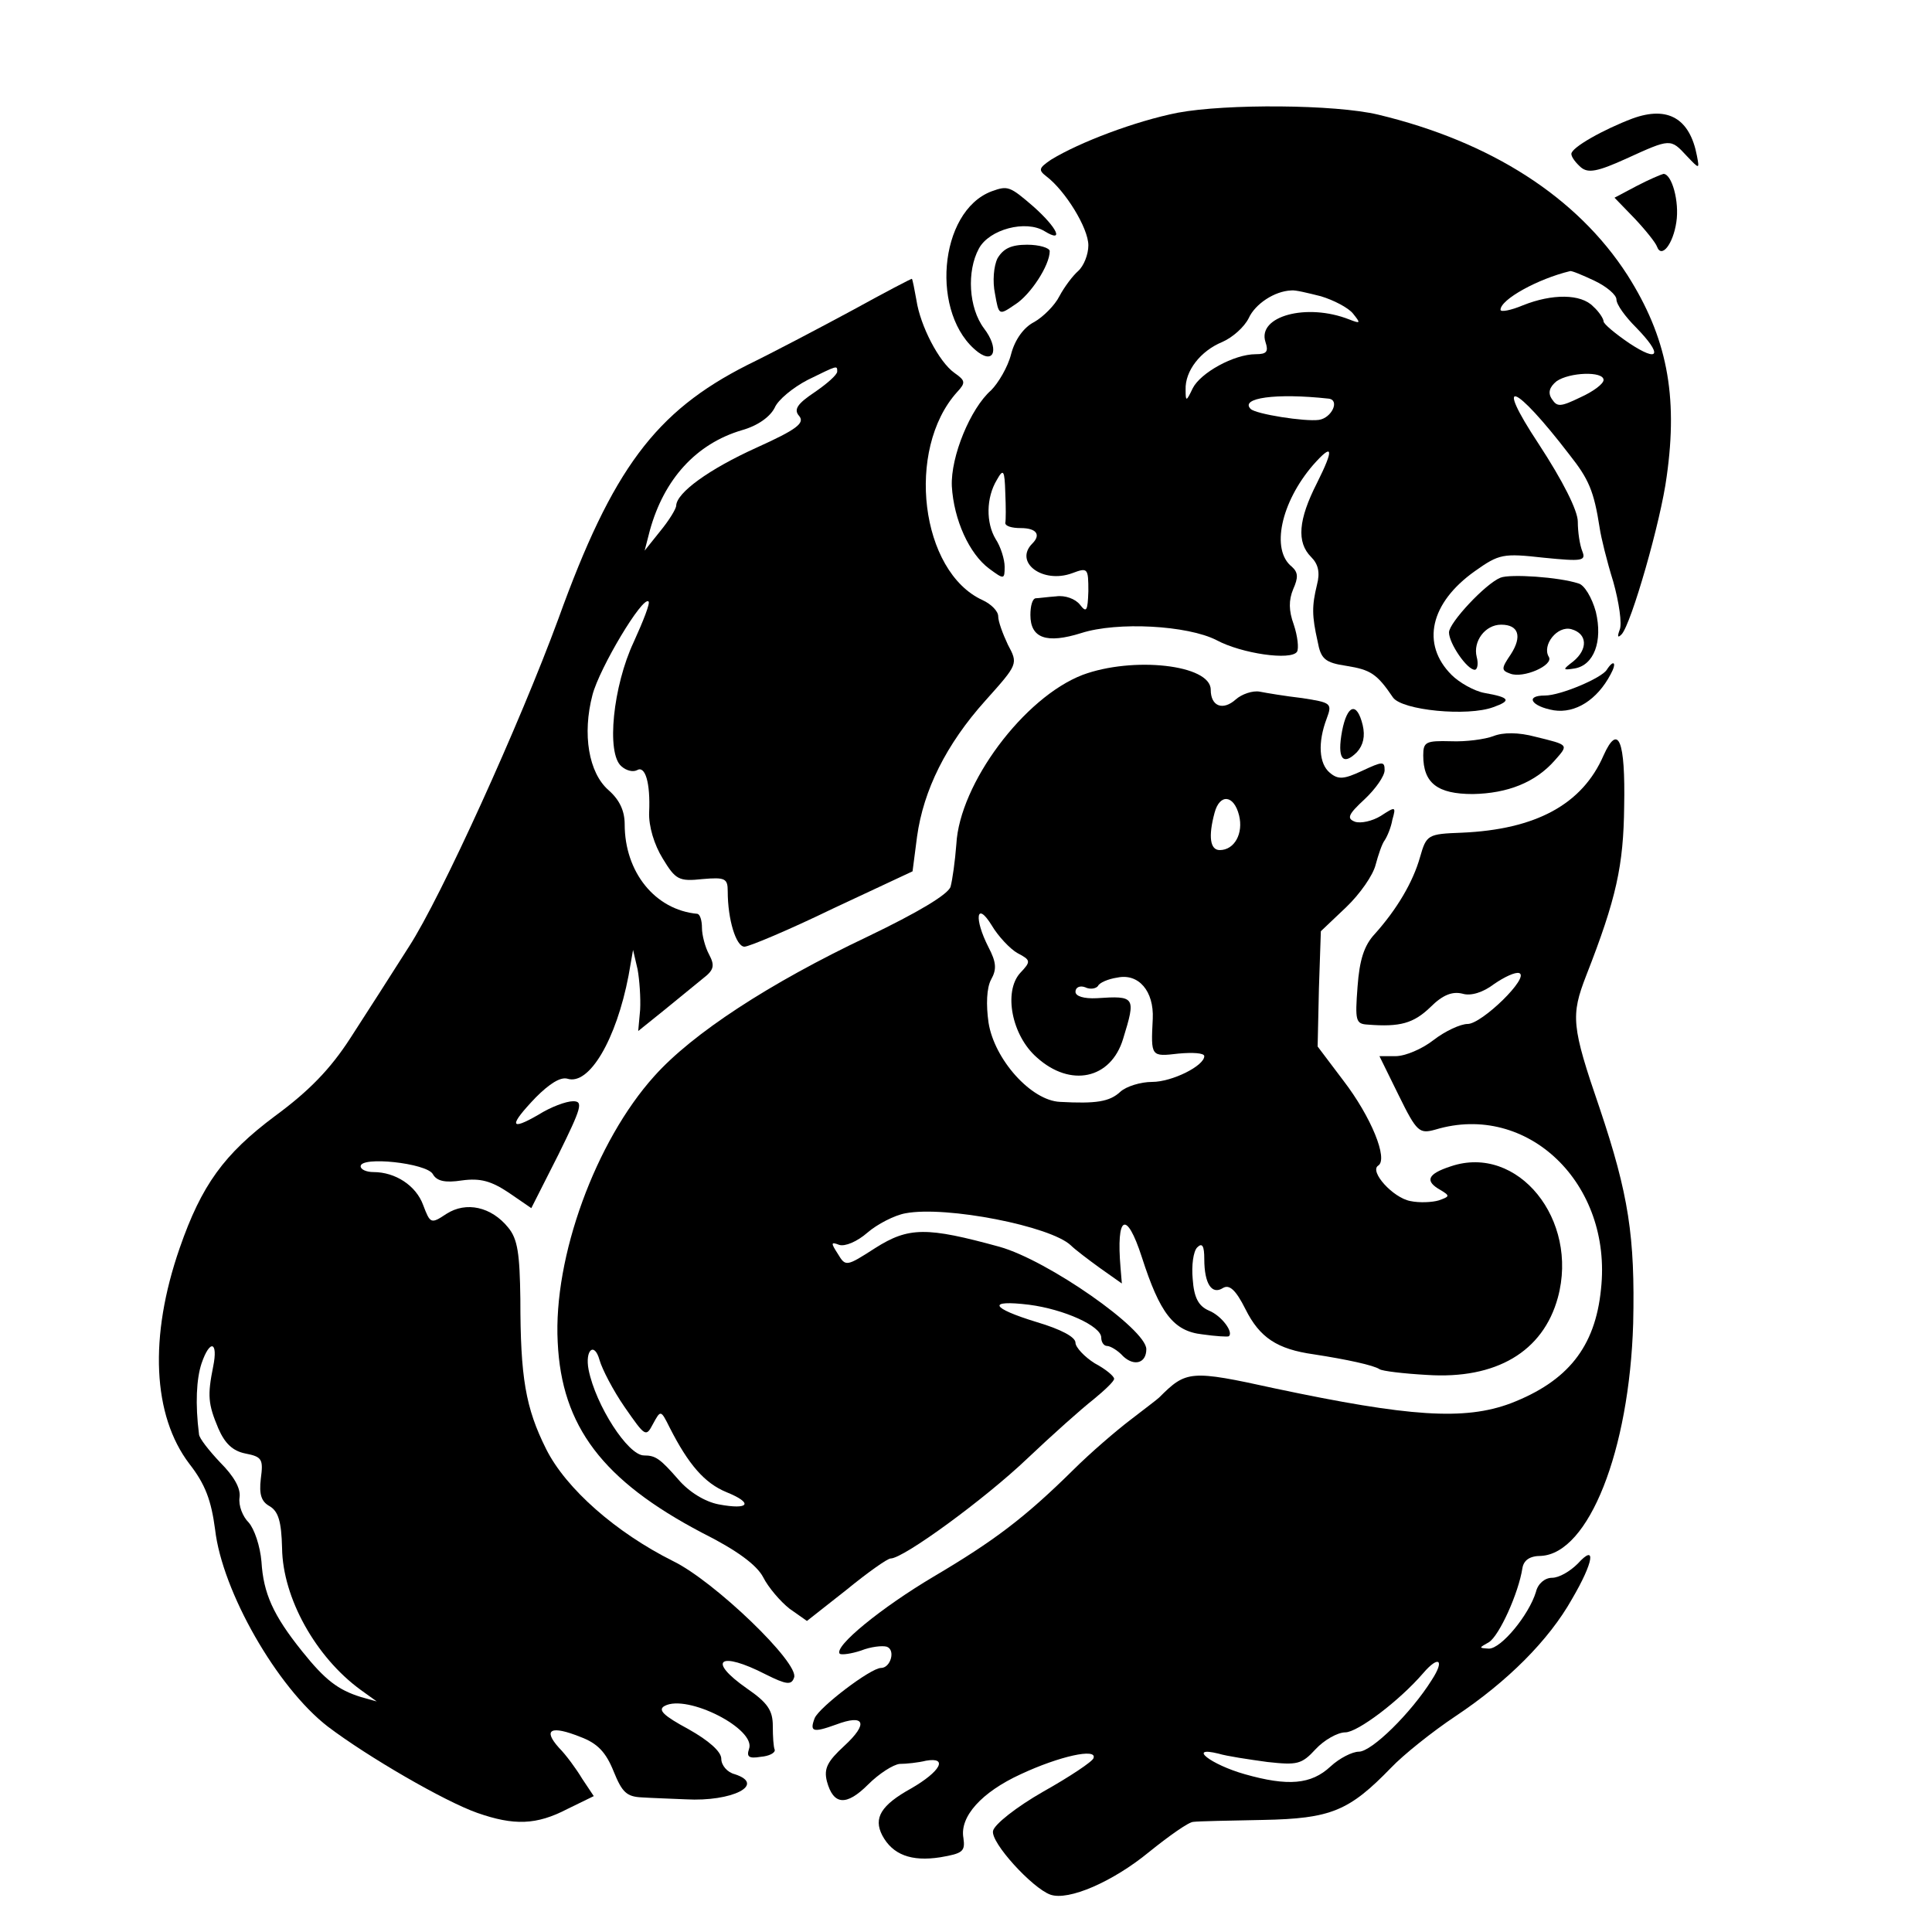 <?xml version="1.0" standalone="no"?>
<!DOCTYPE svg PUBLIC "-//W3C//DTD SVG 20010904//EN"
 "http://www.w3.org/TR/2001/REC-SVG-20010904/DTD/svg10.dtd">
<svg version="1.0" xmlns="http://www.w3.org/2000/svg"
 width="300pt" height="300pt" viewBox="0 0 300 300"
 preserveAspectRatio="xMidYMid meet">
<g transform="translate(0,300) scale(0.1,-0.1)"
fill="#000000" stroke="none">
<path d="M1829 2825 c-66 -13 -153 -46 -197 -73 -19 -13 -20 -16 -7 -26 29
-22 65 -80 65 -107 0 -14 -7 -32 -16 -40 -8 -7 -21 -24 -29 -39 -7 -14 -25
-32 -39 -40 -16 -8 -30 -27 -36 -50 -5 -20 -20 -45 -31 -56 -32 -28 -63 -103
-61 -149 3 -52 27 -105 58 -128 23 -17 24 -17 24 3 0 11 -6 31 -14 43 -15 25
-15 64 2 92 10 18 12 15 13 -20 1 -22 1 -43 0 -47 0 -5 10 -8 24 -8 24 0 32
-10 18 -24 -29 -29 16 -63 62 -46 24 9 25 8 25 -28 -1 -31 -3 -34 -13 -21 -7
9 -23 15 -37 13 -14 -1 -28 -3 -32 -3 -5 -1 -8 -12 -8 -26 0 -36 25 -45 79
-28 56 18 165 12 210 -11 39 -21 116 -32 125 -18 3 5 1 24 -5 42 -8 22 -8 38
-1 55 8 18 8 26 -2 35 -33 26 -17 100 33 158 31 35 33 26 6 -28 -29 -57 -32
-92 -9 -115 11 -11 14 -24 9 -43 -8 -33 -8 -48 1 -88 5 -27 11 -33 45 -38 37
-6 47 -12 72 -49 14 -20 116 -30 156 -15 28 10 26 15 -14 22 -16 3 -39 16 -51
28 -48 48 -33 112 36 161 38 27 44 28 107 21 60 -6 66 -5 60 10 -4 10 -7 30
-7 46 0 17 -23 63 -61 121 -70 106 -38 95 48 -17 30 -38 38 -56 47 -114 2 -14
11 -51 21 -83 9 -32 14 -66 10 -75 -4 -11 -3 -13 3 -7 15 16 61 176 70 245 18
127 0 217 -61 313 -78 121 -212 207 -387 249 -67 16 -236 17 -311 3z m647
-261 c19 -9 34 -22 34 -29 0 -8 14 -27 30 -43 42 -43 37 -56 -10 -25 -22 15
-40 30 -40 34 0 4 -7 15 -16 23 -19 20 -64 20 -109 2 -19 -8 -35 -11 -35 -7 0
16 58 48 108 60 2 1 19 -6 38 -15z m-425 -24 c20 -6 43 -18 50 -27 12 -15 12
-16 -6 -9 -66 26 -143 5 -130 -35 5 -15 2 -19 -15 -19 -34 0 -86 -29 -98 -53
-10 -21 -11 -21 -11 -2 -1 29 23 60 57 74 16 7 34 23 41 37 10 22 40 42 66 43
6 1 26 -4 46 -9z m439 -130 c0 -6 -16 -18 -36 -27 -31 -15 -36 -15 -44 -3 -7
10 -4 19 7 28 20 14 73 16 73 2z m-427 -29 c18 -2 5 -30 -15 -33 -22 -3 -98 9
-106 17 -17 17 39 25 121 16z"/>
<path d="M2535 2816 c-45 -17 -95 -45 -95 -55 0 -5 7 -14 15 -21 11 -9 25 -7
71 14 68 31 68 31 93 4 20 -21 20 -21 16 0 -11 58 -45 78 -100 58z"/>
<path d="M2541 2711 l-34 -18 31 -32 c17 -18 33 -38 35 -44 7 -19 25 4 30 38
5 32 -7 75 -20 75 -4 -1 -23 -9 -42 -19z"/>
<path d="M1540 2703 c-83 -31 -96 -193 -21 -250 26 -19 32 7 9 37 -24 32 -27
89 -8 124 16 30 73 45 102 27 31 -19 20 5 -17 38 -37 32 -40 33 -65 24z"/>
<path d="M1549 2599 c-6 -12 -8 -36 -4 -55 6 -34 6 -34 31 -17 24 15 54 61 54
83 0 5 -16 10 -35 10 -25 0 -37 -6 -46 -21z"/>
<path d="M1325 2519 c-50 -27 -124 -66 -165 -86 -142 -72 -209 -161 -293 -394
-60 -163 -182 -432 -232 -509 -26 -41 -67 -105 -91 -142 -31 -48 -64 -82 -117
-121 -79 -59 -114 -107 -148 -205 -48 -138 -42 -260 15 -335 25 -32 34 -57 40
-102 11 -96 96 -245 175 -306 62 -47 181 -116 232 -134 57 -20 92 -19 140 6
l41 20 -18 27 c-9 15 -25 37 -36 48 -26 29 -12 35 33 17 27 -10 40 -24 52 -54
13 -32 20 -39 44 -40 15 -1 46 -2 68 -3 72 -4 125 23 76 39 -12 3 -21 14 -21
24 0 11 -19 28 -51 46 -39 21 -48 30 -37 36 35 19 143 -36 131 -67 -4 -12 0
-15 18 -12 13 1 23 6 22 11 -2 4 -3 21 -3 37 0 24 -8 36 -40 58 -63 44 -43 59
29 22 32 -16 40 -17 44 -5 9 22 -124 150 -188 181 -88 44 -166 112 -197 174
-32 64 -40 111 -40 233 -1 70 -4 93 -19 111 -26 32 -65 41 -96 21 -24 -16 -25
-15 -36 14 -11 30 -43 51 -77 51 -11 0 -20 4 -20 9 0 16 102 5 112 -12 6 -11
19 -14 45 -10 29 4 46 -1 73 -19 l35 -24 42 83 c36 73 39 83 23 83 -11 0 -35
-9 -54 -21 -45 -26 -46 -17 -4 27 21 21 38 32 49 29 34 -11 76 61 95 160 l7
40 7 -30 c3 -16 5 -45 4 -63 l-3 -33 41 33 c22 18 49 40 60 49 17 13 18 20 9
37 -6 11 -11 30 -11 41 0 12 -3 21 -7 22 -66 6 -113 65 -113 139 0 21 -8 38
-25 53 -31 27 -41 87 -25 148 11 42 78 154 87 145 3 -2 -8 -30 -23 -63 -32
-68 -43 -173 -19 -193 8 -7 18 -9 24 -6 13 8 21 -20 19 -65 -1 -22 8 -51 21
-72 20 -33 25 -36 62 -32 35 3 39 1 39 -19 0 -44 13 -86 26 -86 7 0 69 26 137
59 l124 58 7 54 c10 72 45 143 106 211 51 57 51 57 35 87 -8 17 -15 36 -15 44
0 8 -11 19 -24 25 -97 44 -120 234 -40 323 14 15 13 18 -4 30 -24 17 -53 73
-59 113 -3 17 -6 32 -7 33 0 1 -42 -21 -91 -48z m-25 -96 c0 -5 -16 -19 -35
-32 -27 -18 -33 -27 -24 -37 9 -11 -4 -21 -66 -49 -75 -34 -124 -70 -125 -90
0 -5 -11 -23 -25 -40 l-24 -30 8 31 c22 80 72 135 143 156 25 7 44 21 51 35 5
12 28 31 51 43 47 23 46 23 46 13z m-969 -1545 c-9 -45 -8 -58 8 -96 10 -23
22 -35 42 -39 26 -5 28 -9 24 -39 -3 -25 1 -36 14 -43 13 -8 18 -23 19 -65 1
-77 52 -169 122 -220 l25 -18 -25 7 c-35 11 -55 26 -91 71 -45 56 -60 90 -63
139 -2 24 -11 51 -20 61 -9 9 -16 26 -14 39 2 14 -9 33 -30 54 -17 18 -33 38
-33 44 -6 47 -4 86 4 110 13 38 26 34 18 -5z"/>
<path d="M2330 2103 c-23 -9 -80 -70 -80 -85 0 -17 28 -58 40 -58 4 0 6 9 3
20 -6 24 13 50 38 50 27 0 33 -18 15 -46 -15 -22 -15 -25 -1 -30 20 -8 68 13
60 26 -11 18 13 49 35 43 25 -7 26 -31 3 -50 -17 -13 -17 -14 2 -11 30 5 44
42 33 88 -6 22 -18 42 -27 44 -30 10 -106 15 -121 9z"/>
<path d="M1681 1952 c-91 -35 -191 -169 -196 -263 -2 -26 -6 -55 -9 -66 -4
-12 -51 -40 -128 -77 -154 -73 -273 -151 -332 -217 -91 -101 -157 -281 -150
-413 6 -131 70 -215 224 -296 54 -27 85 -50 95 -69 8 -16 27 -38 41 -49 l27
-19 61 48 c33 27 64 49 69 49 20 0 147 93 212 155 39 37 85 78 103 92 17 14
32 28 32 32 0 4 -13 15 -30 24 -16 10 -30 25 -30 32 0 9 -23 21 -60 32 -72 22
-78 35 -12 27 54 -7 112 -33 112 -51 0 -7 4 -13 9 -13 5 0 17 -7 25 -16 17
-16 36 -11 36 11 0 31 -153 138 -228 159 -113 31 -141 31 -193 -2 -45 -29 -46
-29 -58 -9 -11 17 -11 19 2 14 9 -3 28 5 44 19 15 13 42 27 59 30 63 12 226
-20 257 -50 6 -6 27 -22 45 -35 l34 -24 -2 24 c-7 82 9 91 33 17 28 -87 49
-115 94 -120 21 -3 39 -4 41 -3 8 6 -11 32 -31 40 -16 7 -23 20 -25 49 -2 21
1 43 7 49 8 8 11 2 11 -18 0 -39 12 -56 29 -45 10 6 20 -3 35 -33 22 -44 49
-62 106 -70 52 -8 93 -17 102 -23 4 -3 38 -7 74 -9 107 -7 180 36 203 120 33
121 -62 239 -166 204 -37 -12 -41 -23 -16 -37 15 -9 14 -10 -3 -16 -10 -3 -30
-4 -44 -1 -27 5 -64 46 -50 55 16 10 -11 76 -54 132 l-40 53 2 90 3 89 39 37
c22 21 42 50 46 66 4 15 10 33 14 38 4 6 10 20 12 32 6 21 5 21 -18 6 -13 -8
-31 -12 -40 -9 -13 5 -11 11 15 35 17 16 31 36 31 45 0 14 -3 14 -35 -1 -28
-13 -37 -14 -50 -3 -17 14 -19 47 -5 84 9 24 7 25 -38 32 -26 3 -56 8 -66 10
-11 2 -28 -4 -37 -12 -20 -18 -39 -11 -39 15 0 39 -121 52 -199 23z m243 -218
c7 -28 -7 -54 -30 -54 -15 0 -18 21 -8 58 8 30 30 28 38 -4z m-344 -214 c21
-11 21 -13 4 -31 -26 -29 -13 -97 26 -131 52 -47 115 -34 134 29 20 65 19 67
-41 63 -20 -1 -33 3 -33 10 0 7 7 10 15 7 8 -4 17 -2 20 2 2 5 16 11 30 13 33
7 57 -21 55 -64 -3 -59 -3 -59 40 -54 22 2 40 1 40 -4 0 -15 -50 -40 -81 -40
-18 0 -40 -7 -49 -15 -17 -16 -38 -19 -94 -16 -45 2 -102 66 -111 123 -4 28
-3 54 4 67 9 16 8 27 -4 50 -23 45 -19 73 5 34 10 -17 29 -37 40 -43z m-610
-705 c32 -46 33 -47 44 -26 12 22 12 22 26 -6 29 -57 54 -86 88 -100 42 -17
36 -28 -12 -19 -21 4 -46 19 -63 39 -28 32 -35 37 -53 37 -25 0 -75 78 -86
133 -6 31 9 44 17 15 4 -14 21 -47 39 -73z"/>
<path d="M2495 1960 c-8 -13 -72 -40 -96 -40 -32 0 -21 -17 14 -23 33 -5 67
16 88 56 10 18 5 24 -6 7z"/>
<path d="M2084 1865 c-8 -43 1 -55 23 -33 10 11 13 25 9 42 -9 37 -24 32 -32
-9z"/>
<path d="M2319 1857 c-13 -5 -43 -9 -66 -8 -39 1 -43 -1 -43 -22 0 -43 22 -60
77 -60 54 1 97 18 127 52 22 25 23 24 -30 37 -26 7 -50 7 -65 1z"/>
<path d="M2490 1827 c-33 -76 -105 -115 -220 -120 -53 -2 -55 -3 -65 -38 -11
-39 -36 -81 -70 -119 -17 -18 -24 -41 -27 -82 -4 -53 -3 -58 16 -59 50 -4 71
2 97 27 19 19 34 25 50 21 13 -4 32 2 49 15 16 11 33 19 39 17 17 -6 -58 -79
-80 -79 -11 0 -35 -11 -53 -25 -18 -14 -44 -25 -59 -25 l-25 0 30 -61 c28 -57
32 -60 57 -53 143 43 275 -84 257 -248 -9 -90 -52 -143 -140 -177 -72 -27
-158 -21 -366 23 -132 29 -138 28 -180 -14 -3 -3 -23 -18 -45 -35 -21 -16 -62
-51 -89 -78 -75 -74 -123 -110 -216 -165 -81 -48 -156 -109 -146 -120 3 -2 18
0 33 5 15 6 33 8 40 6 14 -5 6 -33 -9 -33 -16 0 -96 -61 -103 -78 -8 -21 -3
-23 33 -10 45 17 51 2 13 -33 -26 -24 -32 -35 -27 -55 10 -37 30 -39 64 -5 17
17 39 31 49 32 10 0 29 2 41 5 35 6 22 -17 -23 -43 -47 -26 -59 -46 -45 -73
16 -30 45 -41 90 -34 35 6 39 9 36 30 -6 33 28 71 89 99 60 28 119 41 113 25
-1 -5 -37 -29 -78 -52 -42 -24 -76 -51 -78 -61 -4 -18 61 -89 89 -99 28 -10
97 20 153 66 31 25 62 47 69 47 7 1 55 2 108 3 106 2 134 14 199 81 19 20 64
56 100 80 81 54 145 118 181 182 34 58 38 87 9 55 -12 -12 -29 -22 -40 -22
-11 0 -22 -9 -25 -22 -11 -36 -54 -88 -73 -88 -16 1 -16 1 0 10 16 10 46 76
52 115 2 12 11 19 29 19 74 4 137 163 143 361 3 135 -7 200 -52 334 -44 128
-45 144 -21 206 47 120 58 171 59 263 2 102 -9 130 -32 79z m-267 -1436 c-32
-51 -93 -111 -113 -111 -10 0 -30 -10 -44 -23 -30 -28 -66 -31 -133 -12 -53
15 -90 44 -41 32 13 -4 47 -9 76 -13 46 -5 53 -4 75 20 13 14 34 26 46 26 19
0 84 49 121 92 24 28 34 21 13 -11z"/>
</g>
</svg>
